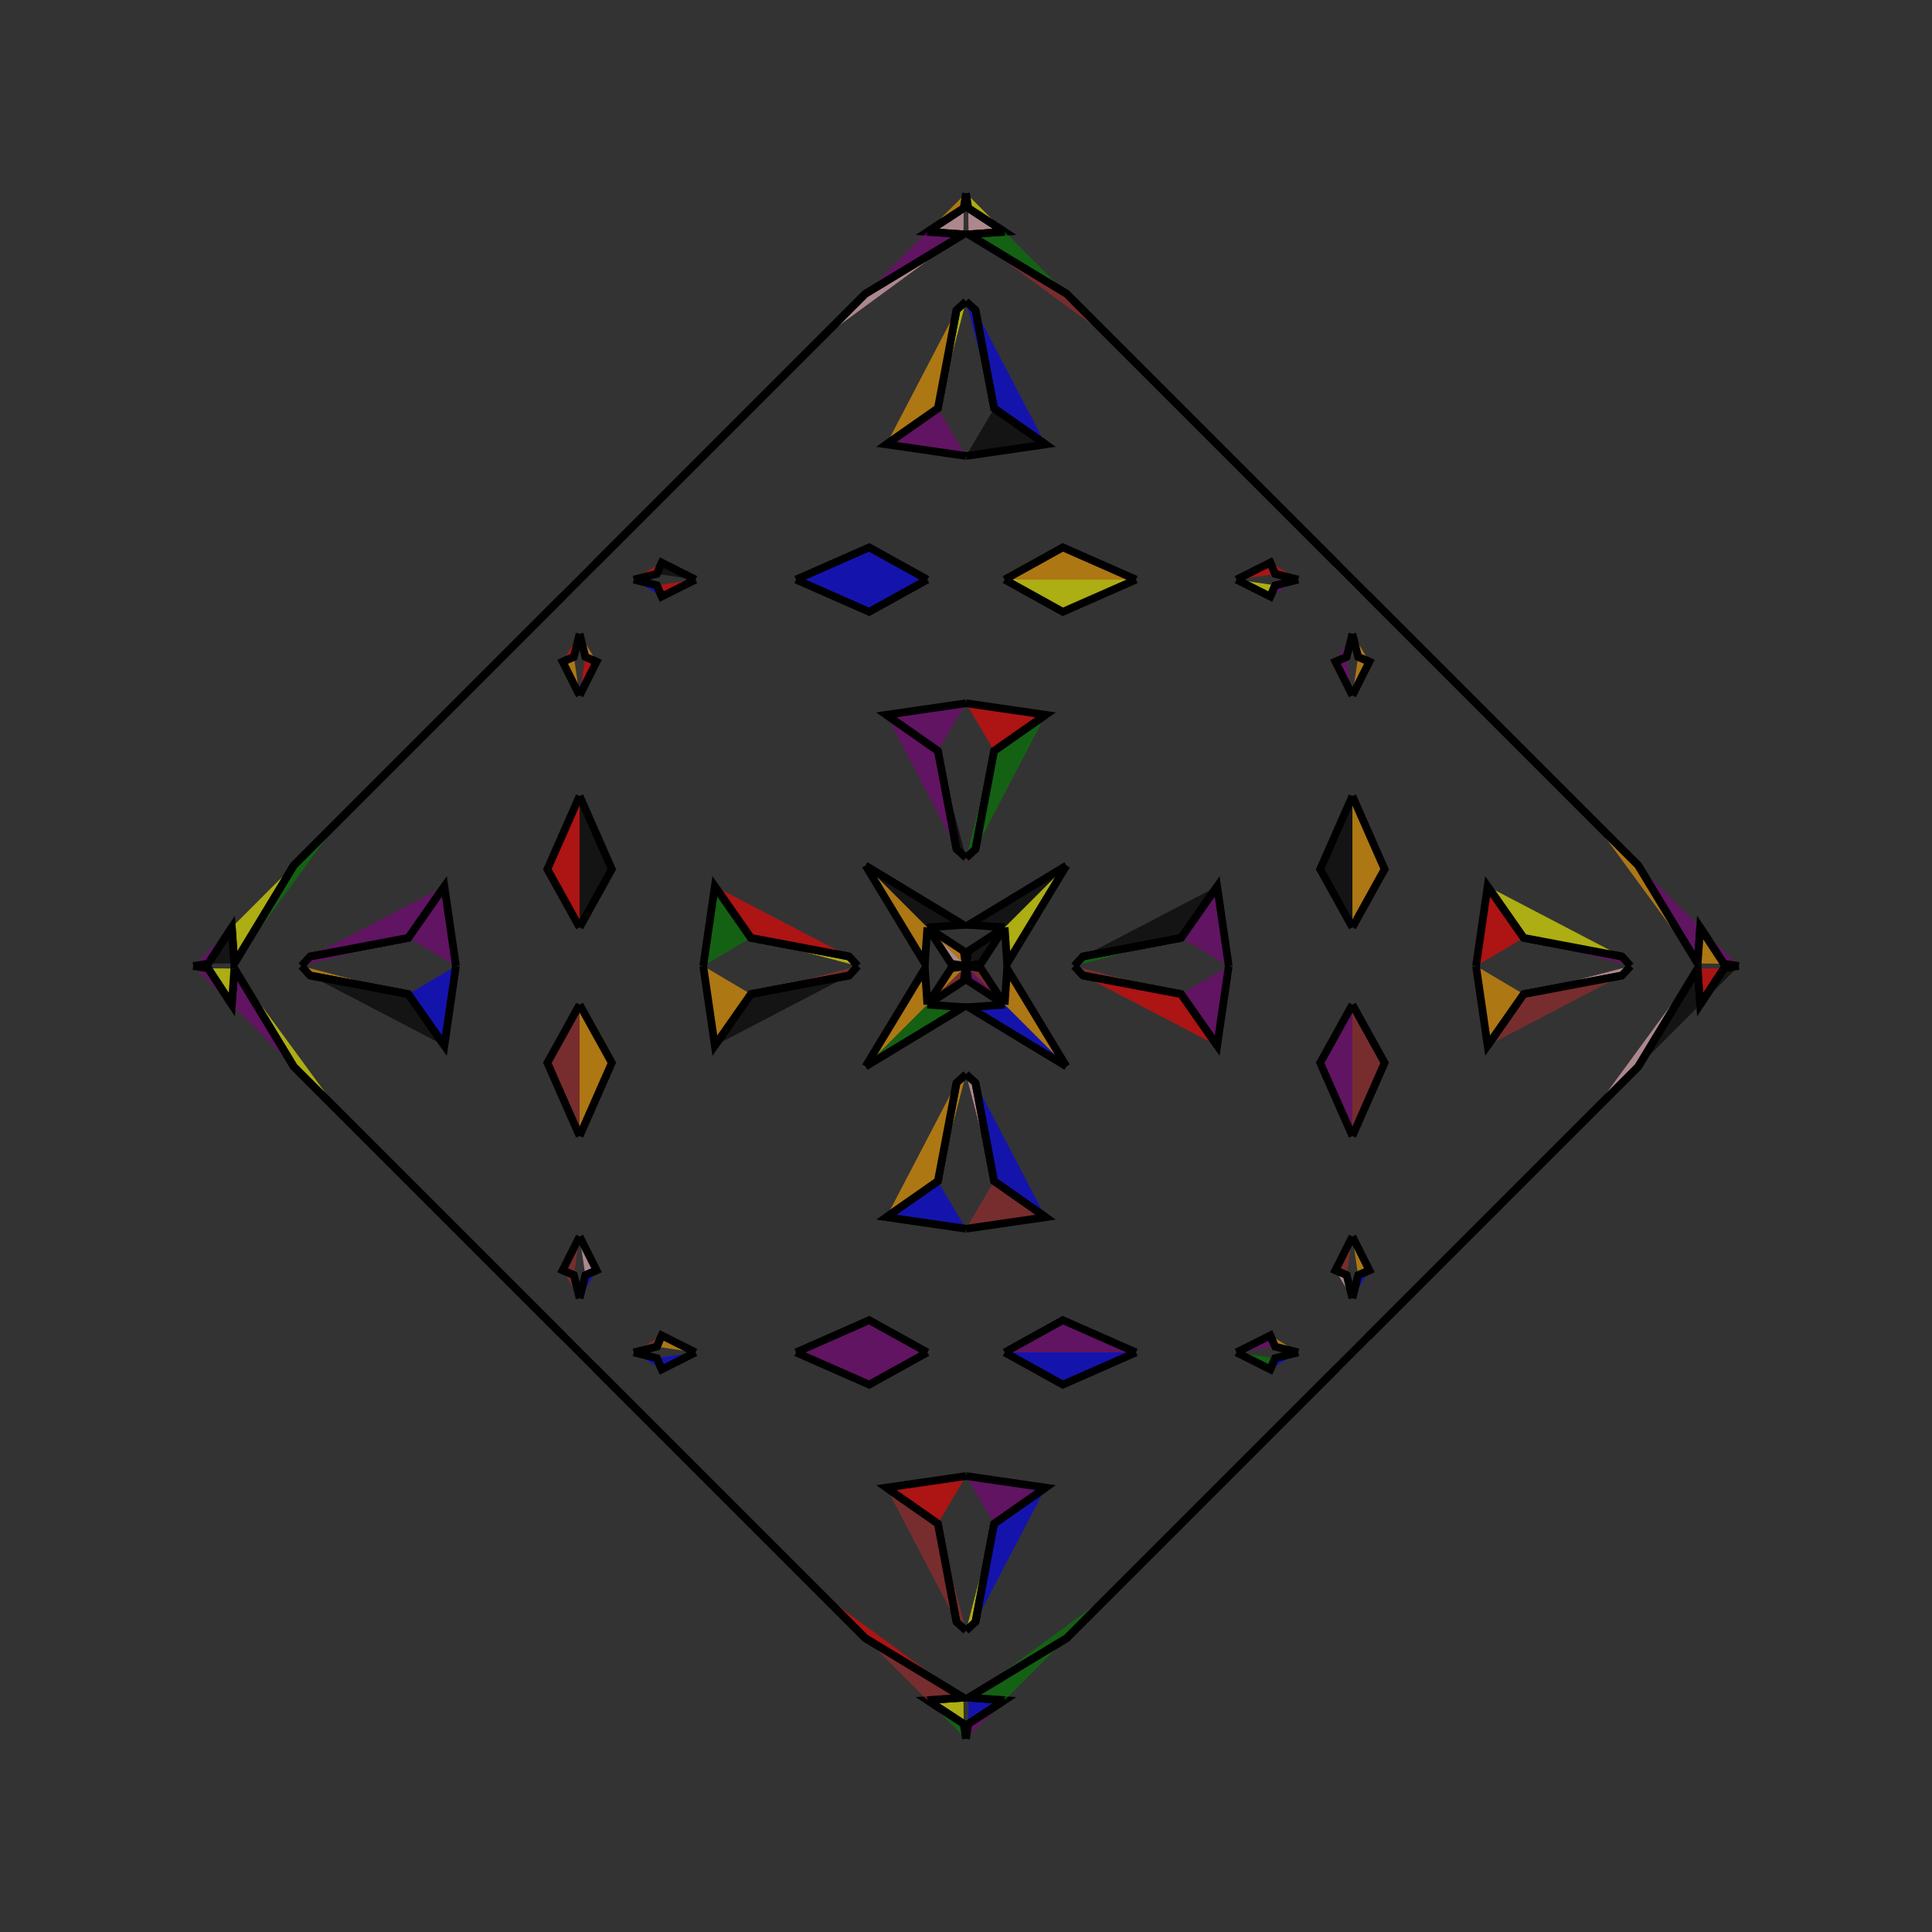 <?xml version="1.0" encoding="UTF-8"?>
<svg xmlns="http://www.w3.org/2000/svg" xmlns:xlink="http://www.w3.org/1999/xlink"
     width="250" height="250" viewBox="-125.0 -125.0 250 250">
<rect x="-125.0" y="-125.0" width="250" height="250" fill="#333333" stroke="none"/>
<defs>
</defs>
<path d="M14.0,-0.0 L15.121,-1.228 L27.844,-3.64" fill="green" fill-opacity="0.6" stroke="black" stroke-width="1" />
<path d="M14.0,-0.0 L15.121,1.228 L27.844,3.64" fill="brown" fill-opacity="0.6" stroke="black" stroke-width="1" />
<path d="M15.121,-1.228 L27.844,-3.64 L32.502,-10.302" fill="black" fill-opacity="0.6" stroke="black" stroke-width="1" />
<path d="M15.121,1.228 L27.844,3.64 L32.502,10.302" fill="red" fill-opacity="0.6" stroke="black" stroke-width="1" />
<path d="M27.844,-3.64 L32.502,-10.302 L34.0,-0.0" fill="purple" fill-opacity="0.6" stroke="black" stroke-width="1" />
<path d="M27.844,3.64 L32.502,10.302 L34.0,-0.0" fill="purple" fill-opacity="0.6" stroke="black" stroke-width="1" />
<path d="M41.0,59.0 L40.0,60.0 L23.0,77.0" fill="yellow" fill-opacity="0.6" stroke="black" stroke-width="1" />
<path d="M41.0,-59.0 L40.0,-60.0 L23.0,-77.0" fill="yellow" fill-opacity="0.6" stroke="black" stroke-width="1" />
<path d="M50.0,-5.0 L45.83,-12.528 L50.0,-22.0" fill="black" fill-opacity="0.6" stroke="black" stroke-width="1" />
<path d="M50.0,5.0 L45.83,12.528 L50.0,22.0" fill="purple" fill-opacity="0.6" stroke="black" stroke-width="1" />
<path d="M50.0,-35.0 L47.8,-39.379 L49.26,-40.006" fill="purple" fill-opacity="0.6" stroke="black" stroke-width="1" />
<path d="M50.0,35.0 L47.8,39.379 L49.26,40.006" fill="brown" fill-opacity="0.6" stroke="black" stroke-width="1" />
<path d="M47.8,-39.379 L49.26,-40.006 L50.0,-43.0" fill="purple" fill-opacity="0.6" stroke="black" stroke-width="1" />
<path d="M47.8,39.379 L49.26,40.006 L50.0,43.0" fill="pink" fill-opacity="0.6" stroke="black" stroke-width="1" />
<path d="M50.0,50.0 L48.0,52.0 L41.0,59.0" fill="yellow" fill-opacity="0.6" stroke="black" stroke-width="1" />
<path d="M50.0,-50.0 L48.0,-52.0 L41.0,-59.0" fill="orange" fill-opacity="0.6" stroke="black" stroke-width="1" />
<path d="M48.0,52.0 L41.0,59.0 L40.0,60.0" fill="green" fill-opacity="0.6" stroke="black" stroke-width="1" />
<path d="M48.0,-52.0 L41.0,-59.0 L40.0,-60.0" fill="yellow" fill-opacity="0.6" stroke="black" stroke-width="1" />
<path d="M40.0,60.0 L23.0,77.0 L19.0,81.0" fill="yellow" fill-opacity="0.6" stroke="black" stroke-width="1" />
<path d="M40.0,-60.0 L23.0,-77.0 L19.0,-81.0" fill="pink" fill-opacity="0.6" stroke="black" stroke-width="1" />
<path d="M23.0,77.0 L19.0,81.0 L13.0,87.0" fill="yellow" fill-opacity="0.6" stroke="black" stroke-width="1" />
<path d="M23.0,-77.0 L19.0,-81.0 L13.0,-87.0" fill="pink" fill-opacity="0.6" stroke="black" stroke-width="1" />
<path d="M19.0,81.0 L13.0,87.0 L0.333,94.675" fill="green" fill-opacity="0.6" stroke="black" stroke-width="1" />
<path d="M19.0,-81.0 L13.0,-87.0 L0.333,-94.675" fill="brown" fill-opacity="0.6" stroke="black" stroke-width="1" />
<path d="M13.0,-13.0 L5.325,-0.333 L5.0,-5.0" fill="yellow" fill-opacity="0.6" stroke="black" stroke-width="1" />
<path d="M13.0,13.0 L5.325,0.333 L5.0,5.0" fill="orange" fill-opacity="0.6" stroke="black" stroke-width="1" />
<path d="M0.333,94.675 L5.0,95.0 L0.293,98.08" fill="blue" fill-opacity="0.6" stroke="black" stroke-width="1" />
<path d="M0.333,-94.675 L5.0,-95.0 L0.293,-98.08" fill="pink" fill-opacity="0.6" stroke="black" stroke-width="1" />
<path d="M5.0,-5.0 L1.92,-0.293 L0.0,-0.0" fill="black" fill-opacity="0.6" stroke="black" stroke-width="1" />
<path d="M5.0,5.0 L1.92,0.293 L0.0,-0.0" fill="brown" fill-opacity="0.6" stroke="black" stroke-width="1" />
<path d="M-14.0,-0.0 L-15.121,-1.228 L-27.844,-3.64" fill="yellow" fill-opacity="0.6" stroke="black" stroke-width="1" />
<path d="M-14.0,-0.0 L-15.121,1.228 L-27.844,3.64" fill="brown" fill-opacity="0.6" stroke="black" stroke-width="1" />
<path d="M-15.121,-1.228 L-27.844,-3.64 L-32.502,-10.302" fill="red" fill-opacity="0.6" stroke="black" stroke-width="1" />
<path d="M-15.121,1.228 L-27.844,3.64 L-32.502,10.302" fill="black" fill-opacity="0.6" stroke="black" stroke-width="1" />
<path d="M-27.844,-3.64 L-32.502,-10.302 L-34.0,-0.0" fill="green" fill-opacity="0.6" stroke="black" stroke-width="1" />
<path d="M-27.844,3.64 L-32.502,10.302 L-34.0,-0.0" fill="orange" fill-opacity="0.6" stroke="black" stroke-width="1" />
<path d="M-41.0,59.0 L-40.0,60.0 L-23.0,77.0" fill="brown" fill-opacity="0.6" stroke="black" stroke-width="1" />
<path d="M-41.0,-59.0 L-40.0,-60.0 L-23.0,-77.0" fill="red" fill-opacity="0.6" stroke="black" stroke-width="1" />
<path d="M-50.0,-5.0 L-45.83,-12.528 L-50.0,-22.0" fill="black" fill-opacity="0.6" stroke="black" stroke-width="1" />
<path d="M-50.0,5.0 L-45.83,12.528 L-50.0,22.0" fill="orange" fill-opacity="0.6" stroke="black" stroke-width="1" />
<path d="M-50.0,-35.0 L-47.8,-39.379 L-49.26,-40.006" fill="red" fill-opacity="0.6" stroke="black" stroke-width="1" />
<path d="M-50.0,35.0 L-47.8,39.379 L-49.26,40.006" fill="pink" fill-opacity="0.6" stroke="black" stroke-width="1" />
<path d="M-47.8,-39.379 L-49.26,-40.006 L-50.0,-43.0" fill="orange" fill-opacity="0.6" stroke="black" stroke-width="1" />
<path d="M-47.8,39.379 L-49.26,40.006 L-50.0,43.0" fill="blue" fill-opacity="0.6" stroke="black" stroke-width="1" />
<path d="M-50.0,50.0 L-48.0,52.0 L-41.0,59.0" fill="blue" fill-opacity="0.6" stroke="black" stroke-width="1" />
<path d="M-50.0,-50.0 L-48.0,-52.0 L-41.0,-59.0" fill="brown" fill-opacity="0.6" stroke="black" stroke-width="1" />
<path d="M-48.0,52.0 L-41.0,59.0 L-40.0,60.0" fill="green" fill-opacity="0.6" stroke="black" stroke-width="1" />
<path d="M-48.0,-52.0 L-41.0,-59.0 L-40.0,-60.0" fill="brown" fill-opacity="0.6" stroke="black" stroke-width="1" />
<path d="M-40.0,60.0 L-23.0,77.0 L-19.0,81.0" fill="pink" fill-opacity="0.6" stroke="black" stroke-width="1" />
<path d="M-40.0,-60.0 L-23.0,-77.0 L-19.0,-81.0" fill="green" fill-opacity="0.6" stroke="black" stroke-width="1" />
<path d="M-23.0,77.0 L-19.0,81.0 L-13.0,87.0" fill="pink" fill-opacity="0.6" stroke="black" stroke-width="1" />
<path d="M-23.0,-77.0 L-19.0,-81.0 L-13.0,-87.0" fill="orange" fill-opacity="0.6" stroke="black" stroke-width="1" />
<path d="M-19.0,81.0 L-13.0,87.0 L-0.333,94.675" fill="red" fill-opacity="0.6" stroke="black" stroke-width="1" />
<path d="M-19.0,-81.0 L-13.0,-87.0 L-0.333,-94.675" fill="pink" fill-opacity="0.6" stroke="black" stroke-width="1" />
<path d="M-13.0,-13.0 L-5.325,-0.333 L-5.0,-5.0" fill="orange" fill-opacity="0.6" stroke="black" stroke-width="1" />
<path d="M-13.0,13.0 L-5.325,0.333 L-5.0,5.0" fill="orange" fill-opacity="0.6" stroke="black" stroke-width="1" />
<path d="M-0.333,94.675 L-5.0,95.0 L-0.293,98.08" fill="yellow" fill-opacity="0.6" stroke="black" stroke-width="1" />
<path d="M-0.333,-94.675 L-5.0,-95.0 L-0.293,-98.08" fill="pink" fill-opacity="0.6" stroke="black" stroke-width="1" />
<path d="M-5.0,-5.0 L-1.92,-0.293 L0.0,-0.0" fill="pink" fill-opacity="0.6" stroke="black" stroke-width="1" />
<path d="M-5.0,5.0 L-1.92,0.293 L0.0,-0.0" fill="orange" fill-opacity="0.6" stroke="black" stroke-width="1" />
<path d="M86.0,-0.0 L84.879,1.228 L72.156,3.64" fill="pink" fill-opacity="0.6" stroke="black" stroke-width="1" />
<path d="M86.0,-0.0 L84.879,-1.228 L72.156,-3.64" fill="purple" fill-opacity="0.6" stroke="black" stroke-width="1" />
<path d="M84.879,1.228 L72.156,3.64 L67.498,10.302" fill="brown" fill-opacity="0.6" stroke="black" stroke-width="1" />
<path d="M84.879,-1.228 L72.156,-3.64 L67.498,-10.302" fill="yellow" fill-opacity="0.6" stroke="black" stroke-width="1" />
<path d="M72.156,3.64 L67.498,10.302 L66.0,-0.0" fill="orange" fill-opacity="0.6" stroke="black" stroke-width="1" />
<path d="M72.156,-3.64 L67.498,-10.302 L66.0,-0.0" fill="red" fill-opacity="0.6" stroke="black" stroke-width="1" />
<path d="M59.0,41.0 L60.0,40.0 L77.0,23.0" fill="orange" fill-opacity="0.6" stroke="black" stroke-width="1" />
<path d="M59.0,-41.0 L60.0,-40.0 L77.0,-23.0" fill="green" fill-opacity="0.6" stroke="black" stroke-width="1" />
<path d="M50.0,5.0 L54.17,12.528 L50.0,22.0" fill="brown" fill-opacity="0.6" stroke="black" stroke-width="1" />
<path d="M50.0,-5.0 L54.17,-12.528 L50.0,-22.0" fill="orange" fill-opacity="0.6" stroke="black" stroke-width="1" />
<path d="M50.0,35.0 L52.2,39.379 L50.74,40.006" fill="orange" fill-opacity="0.6" stroke="black" stroke-width="1" />
<path d="M50.0,-35.0 L52.2,-39.379 L50.74,-40.006" fill="orange" fill-opacity="0.6" stroke="black" stroke-width="1" />
<path d="M52.2,39.379 L50.74,40.006 L50.0,43.0" fill="blue" fill-opacity="0.6" stroke="black" stroke-width="1" />
<path d="M52.2,-39.379 L50.74,-40.006 L50.0,-43.0" fill="orange" fill-opacity="0.6" stroke="black" stroke-width="1" />
<path d="M50.0,50.0 L52.0,48.0 L59.0,41.0" fill="purple" fill-opacity="0.6" stroke="black" stroke-width="1" />
<path d="M50.0,-50.0 L52.0,-48.0 L59.0,-41.0" fill="red" fill-opacity="0.6" stroke="black" stroke-width="1" />
<path d="M52.0,48.0 L59.0,41.0 L60.0,40.0" fill="orange" fill-opacity="0.6" stroke="black" stroke-width="1" />
<path d="M52.0,-48.0 L59.0,-41.0 L60.0,-40.0" fill="purple" fill-opacity="0.6" stroke="black" stroke-width="1" />
<path d="M60.0,40.0 L77.0,23.0 L81.0,19.0" fill="pink" fill-opacity="0.6" stroke="black" stroke-width="1" />
<path d="M60.0,-40.0 L77.0,-23.0 L81.0,-19.0" fill="black" fill-opacity="0.6" stroke="black" stroke-width="1" />
<path d="M77.0,23.0 L81.0,19.0 L87.0,13.0" fill="red" fill-opacity="0.6" stroke="black" stroke-width="1" />
<path d="M77.0,-23.0 L81.0,-19.0 L87.0,-13.0" fill="purple" fill-opacity="0.6" stroke="black" stroke-width="1" />
<path d="M81.0,19.0 L87.0,13.0 L94.675,0.333" fill="pink" fill-opacity="0.6" stroke="black" stroke-width="1" />
<path d="M81.0,-19.0 L87.0,-13.0 L94.675,-0.333" fill="orange" fill-opacity="0.6" stroke="black" stroke-width="1" />
<path d="M87.0,13.0 L94.675,0.333 L95.0,5.0" fill="black" fill-opacity="0.6" stroke="black" stroke-width="1" />
<path d="M87.0,-13.0 L94.675,-0.333 L95.0,-5.0" fill="purple" fill-opacity="0.6" stroke="black" stroke-width="1" />
<path d="M94.675,0.333 L95.0,5.0 L98.08,0.293" fill="red" fill-opacity="0.6" stroke="black" stroke-width="1" />
<path d="M94.675,-0.333 L95.0,-5.0 L98.08,-0.293" fill="orange" fill-opacity="0.6" stroke="black" stroke-width="1" />
<path d="M95.0,5.0 L98.08,0.293 L100.0,-0.0" fill="black" fill-opacity="0.6" stroke="black" stroke-width="1" />
<path d="M95.0,-5.0 L98.08,-0.293 L100.0,-0.0" fill="purple" fill-opacity="0.6" stroke="black" stroke-width="1" />
<path d="M0.0,-14.0 L1.228,-15.121 L3.64,-27.844" fill="green" fill-opacity="0.6" stroke="black" stroke-width="1" />
<path d="M0.0,14.0 L1.228,15.121 L3.64,27.844" fill="pink" fill-opacity="0.6" stroke="black" stroke-width="1" />
<path d="M0.0,86.0 L1.228,84.879 L3.64,72.156" fill="yellow" fill-opacity="0.6" stroke="black" stroke-width="1" />
<path d="M0.0,-86.0 L1.228,-84.879 L3.64,-72.156" fill="blue" fill-opacity="0.6" stroke="black" stroke-width="1" />
<path d="M1.228,-15.121 L3.64,-27.844 L10.302,-32.502" fill="green" fill-opacity="0.6" stroke="black" stroke-width="1" />
<path d="M1.228,15.121 L3.64,27.844 L10.302,32.502" fill="blue" fill-opacity="0.6" stroke="black" stroke-width="1" />
<path d="M1.228,84.879 L3.64,72.156 L10.302,67.498" fill="blue" fill-opacity="0.6" stroke="black" stroke-width="1" />
<path d="M1.228,-84.879 L3.64,-72.156 L10.302,-67.498" fill="blue" fill-opacity="0.6" stroke="black" stroke-width="1" />
<path d="M3.64,-27.844 L10.302,-32.502 L0.0,-34.0" fill="red" fill-opacity="0.6" stroke="black" stroke-width="1" />
<path d="M3.64,27.844 L10.302,32.502 L0.0,34.0" fill="brown" fill-opacity="0.6" stroke="black" stroke-width="1" />
<path d="M3.64,72.156 L10.302,67.498 L0.0,66.0" fill="purple" fill-opacity="0.6" stroke="black" stroke-width="1" />
<path d="M3.64,-72.156 L10.302,-67.498 L0.0,-66.0" fill="black" fill-opacity="0.6" stroke="black" stroke-width="1" />
<path d="M5.0,-50.0 L12.528,-45.83 L22.0,-50.0" fill="yellow" fill-opacity="0.6" stroke="black" stroke-width="1" />
<path d="M5.0,50.0 L12.528,45.83 L22.0,50.0" fill="purple" fill-opacity="0.6" stroke="black" stroke-width="1" />
<path d="M5.0,50.0 L12.528,54.17 L22.0,50.0" fill="blue" fill-opacity="0.6" stroke="black" stroke-width="1" />
<path d="M5.0,-50.0 L12.528,-54.17 L22.0,-50.0" fill="orange" fill-opacity="0.6" stroke="black" stroke-width="1" />
<path d="M35.0,-50.0 L39.379,-47.8 L40.006,-49.26" fill="yellow" fill-opacity="0.6" stroke="black" stroke-width="1" />
<path d="M35.0,50.0 L39.379,47.8 L40.006,49.26" fill="purple" fill-opacity="0.6" stroke="black" stroke-width="1" />
<path d="M35.0,50.0 L39.379,52.2 L40.006,50.74" fill="green" fill-opacity="0.6" stroke="black" stroke-width="1" />
<path d="M35.0,-50.0 L39.379,-52.2 L40.006,-50.74" fill="red" fill-opacity="0.6" stroke="black" stroke-width="1" />
<path d="M39.379,-47.8 L40.006,-49.26 L43.0,-50.0" fill="purple" fill-opacity="0.6" stroke="black" stroke-width="1" />
<path d="M39.379,47.8 L40.006,49.26 L43.0,50.0" fill="orange" fill-opacity="0.6" stroke="black" stroke-width="1" />
<path d="M39.379,52.2 L40.006,50.74 L43.0,50.0" fill="blue" fill-opacity="0.6" stroke="black" stroke-width="1" />
<path d="M39.379,-52.2 L40.006,-50.74 L43.0,-50.0" fill="red" fill-opacity="0.6" stroke="black" stroke-width="1" />
<path d="M13.0,-13.0 L0.333,-5.325 L5.0,-5.0" fill="black" fill-opacity="0.6" stroke="black" stroke-width="1" />
<path d="M13.0,13.0 L0.333,5.325 L5.0,5.0" fill="blue" fill-opacity="0.6" stroke="black" stroke-width="1" />
<path d="M13.0,87.0 L0.333,94.675 L5.0,95.0" fill="green" fill-opacity="0.6" stroke="black" stroke-width="1" />
<path d="M13.0,-87.0 L0.333,-94.675 L5.0,-95.0" fill="green" fill-opacity="0.6" stroke="black" stroke-width="1" />
<path d="M5.0,-5.0 L0.293,-1.92 L0.0,-0.0" fill="black" fill-opacity="0.6" stroke="black" stroke-width="1" />
<path d="M5.0,5.0 L0.293,1.92 L0.0,-0.0" fill="purple" fill-opacity="0.6" stroke="black" stroke-width="1" />
<path d="M5.0,95.0 L0.293,98.08 L0.0,100.0" fill="purple" fill-opacity="0.6" stroke="black" stroke-width="1" />
<path d="M5.0,-95.0 L0.293,-98.08 L0.0,-100.0" fill="yellow" fill-opacity="0.6" stroke="black" stroke-width="1" />
<path d="M0.0,86.0 L-1.228,84.879 L-3.64,72.156" fill="brown" fill-opacity="0.6" stroke="black" stroke-width="1" />
<path d="M0.0,-14.0 L-1.228,-15.121 L-3.64,-27.844" fill="black" fill-opacity="0.6" stroke="black" stroke-width="1" />
<path d="M0.0,14.0 L-1.228,15.121 L-3.64,27.844" fill="orange" fill-opacity="0.6" stroke="black" stroke-width="1" />
<path d="M0.0,-86.0 L-1.228,-84.879 L-3.64,-72.156" fill="yellow" fill-opacity="0.6" stroke="black" stroke-width="1" />
<path d="M-1.228,84.879 L-3.64,72.156 L-10.302,67.498" fill="brown" fill-opacity="0.6" stroke="black" stroke-width="1" />
<path d="M-1.228,-15.121 L-3.64,-27.844 L-10.302,-32.502" fill="purple" fill-opacity="0.6" stroke="black" stroke-width="1" />
<path d="M-1.228,15.121 L-3.64,27.844 L-10.302,32.502" fill="orange" fill-opacity="0.6" stroke="black" stroke-width="1" />
<path d="M-1.228,-84.879 L-3.64,-72.156 L-10.302,-67.498" fill="orange" fill-opacity="0.6" stroke="black" stroke-width="1" />
<path d="M-3.64,72.156 L-10.302,67.498 L0.0,66.0" fill="red" fill-opacity="0.6" stroke="black" stroke-width="1" />
<path d="M-3.64,-27.844 L-10.302,-32.502 L0.0,-34.0" fill="purple" fill-opacity="0.6" stroke="black" stroke-width="1" />
<path d="M-3.64,27.844 L-10.302,32.502 L0.0,34.0" fill="blue" fill-opacity="0.6" stroke="black" stroke-width="1" />
<path d="M-3.64,-72.156 L-10.302,-67.498 L0.0,-66.0" fill="purple" fill-opacity="0.6" stroke="black" stroke-width="1" />
<path d="M-5.0,50.0 L-12.528,54.17 L-22.0,50.0" fill="purple" fill-opacity="0.6" stroke="black" stroke-width="1" />
<path d="M-5.0,-50.0 L-12.528,-45.83 L-22.0,-50.0" fill="blue" fill-opacity="0.6" stroke="black" stroke-width="1" />
<path d="M-5.0,50.0 L-12.528,45.83 L-22.0,50.0" fill="purple" fill-opacity="0.6" stroke="black" stroke-width="1" />
<path d="M-5.0,-50.0 L-12.528,-54.17 L-22.0,-50.0" fill="blue" fill-opacity="0.6" stroke="black" stroke-width="1" />
<path d="M-35.0,50.0 L-39.379,52.2 L-40.006,50.74" fill="blue" fill-opacity="0.6" stroke="black" stroke-width="1" />
<path d="M-35.0,-50.0 L-39.379,-47.8 L-40.006,-49.26" fill="red" fill-opacity="0.6" stroke="black" stroke-width="1" />
<path d="M-35.0,50.0 L-39.379,47.8 L-40.006,49.26" fill="orange" fill-opacity="0.6" stroke="black" stroke-width="1" />
<path d="M-35.0,-50.0 L-39.379,-52.2 L-40.006,-50.74" fill="black" fill-opacity="0.6" stroke="black" stroke-width="1" />
<path d="M-39.379,52.2 L-40.006,50.74 L-43.0,50.0" fill="blue" fill-opacity="0.6" stroke="black" stroke-width="1" />
<path d="M-39.379,-47.8 L-40.006,-49.26 L-43.0,-50.0" fill="blue" fill-opacity="0.6" stroke="black" stroke-width="1" />
<path d="M-39.379,47.8 L-40.006,49.26 L-43.0,50.0" fill="brown" fill-opacity="0.6" stroke="black" stroke-width="1" />
<path d="M-39.379,-52.2 L-40.006,-50.74 L-43.0,-50.0" fill="red" fill-opacity="0.6" stroke="black" stroke-width="1" />
<path d="M-13.0,87.0 L-0.333,94.675 L-5.0,95.0" fill="brown" fill-opacity="0.6" stroke="black" stroke-width="1" />
<path d="M-13.0,-13.0 L-0.333,-5.325 L-5.0,-5.0" fill="black" fill-opacity="0.6" stroke="black" stroke-width="1" />
<path d="M-13.0,13.0 L-0.333,5.325 L-5.0,5.0" fill="green" fill-opacity="0.6" stroke="black" stroke-width="1" />
<path d="M-13.0,-87.0 L-0.333,-94.675 L-5.0,-95.0" fill="purple" fill-opacity="0.6" stroke="black" stroke-width="1" />
<path d="M-5.0,95.0 L-0.293,98.08 L0.0,100.0" fill="green" fill-opacity="0.6" stroke="black" stroke-width="1" />
<path d="M-5.0,-5.0 L-0.293,-1.92 L0.0,-0.0" fill="orange" fill-opacity="0.6" stroke="black" stroke-width="1" />
<path d="M-5.0,5.0 L-0.293,1.92 L0.0,-0.0" fill="brown" fill-opacity="0.6" stroke="black" stroke-width="1" />
<path d="M-5.0,-95.0 L-0.293,-98.08 L0.0,-100.0" fill="orange" fill-opacity="0.6" stroke="black" stroke-width="1" />
<path d="M-86.0,-0.0 L-84.879,-1.228 L-72.156,-3.64" fill="purple" fill-opacity="0.6" stroke="black" stroke-width="1" />
<path d="M-86.0,-0.0 L-84.879,1.228 L-72.156,3.64" fill="orange" fill-opacity="0.6" stroke="black" stroke-width="1" />
<path d="M-84.879,-1.228 L-72.156,-3.64 L-67.498,-10.302" fill="purple" fill-opacity="0.6" stroke="black" stroke-width="1" />
<path d="M-84.879,1.228 L-72.156,3.64 L-67.498,10.302" fill="black" fill-opacity="0.6" stroke="black" stroke-width="1" />
<path d="M-72.156,-3.64 L-67.498,-10.302 L-66.0,-0.0" fill="purple" fill-opacity="0.6" stroke="black" stroke-width="1" />
<path d="M-72.156,3.64 L-67.498,10.302 L-66.0,-0.0" fill="blue" fill-opacity="0.6" stroke="black" stroke-width="1" />
<path d="M-59.0,-41.0 L-60.0,-40.0 L-77.0,-23.0" fill="red" fill-opacity="0.6" stroke="black" stroke-width="1" />
<path d="M-59.0,41.0 L-60.0,40.0 L-77.0,23.0" fill="brown" fill-opacity="0.6" stroke="black" stroke-width="1" />
<path d="M-50.0,-5.0 L-54.17,-12.528 L-50.0,-22.0" fill="red" fill-opacity="0.6" stroke="black" stroke-width="1" />
<path d="M-50.0,5.0 L-54.17,12.528 L-50.0,22.0" fill="brown" fill-opacity="0.6" stroke="black" stroke-width="1" />
<path d="M-50.0,-35.0 L-52.2,-39.379 L-50.74,-40.006" fill="orange" fill-opacity="0.6" stroke="black" stroke-width="1" />
<path d="M-50.0,35.0 L-52.2,39.379 L-50.74,40.006" fill="brown" fill-opacity="0.6" stroke="black" stroke-width="1" />
<path d="M-52.2,-39.379 L-50.74,-40.006 L-50.0,-43.0" fill="red" fill-opacity="0.6" stroke="black" stroke-width="1" />
<path d="M-52.2,39.379 L-50.74,40.006 L-50.0,43.0" fill="brown" fill-opacity="0.6" stroke="black" stroke-width="1" />
<path d="M-50.0,-50.0 L-52.0,-48.0 L-59.0,-41.0" fill="blue" fill-opacity="0.6" stroke="black" stroke-width="1" />
<path d="M-50.0,50.0 L-52.0,48.0 L-59.0,41.0" fill="yellow" fill-opacity="0.6" stroke="black" stroke-width="1" />
<path d="M-52.0,-48.0 L-59.0,-41.0 L-60.0,-40.0" fill="brown" fill-opacity="0.6" stroke="black" stroke-width="1" />
<path d="M-52.0,48.0 L-59.0,41.0 L-60.0,40.0" fill="brown" fill-opacity="0.6" stroke="black" stroke-width="1" />
<path d="M-60.0,-40.0 L-77.0,-23.0 L-81.0,-19.0" fill="purple" fill-opacity="0.6" stroke="black" stroke-width="1" />
<path d="M-60.0,40.0 L-77.0,23.0 L-81.0,19.0" fill="green" fill-opacity="0.6" stroke="black" stroke-width="1" />
<path d="M-77.0,-23.0 L-81.0,-19.0 L-87.0,-13.0" fill="pink" fill-opacity="0.6" stroke="black" stroke-width="1" />
<path d="M-77.0,23.0 L-81.0,19.0 L-87.0,13.0" fill="purple" fill-opacity="0.6" stroke="black" stroke-width="1" />
<path d="M-81.0,-19.0 L-87.0,-13.0 L-94.675,-0.333" fill="green" fill-opacity="0.6" stroke="black" stroke-width="1" />
<path d="M-81.0,19.0 L-87.0,13.0 L-94.675,0.333" fill="yellow" fill-opacity="0.6" stroke="black" stroke-width="1" />
<path d="M-87.0,-13.0 L-94.675,-0.333 L-95.0,-5.0" fill="yellow" fill-opacity="0.6" stroke="black" stroke-width="1" />
<path d="M-87.0,13.0 L-94.675,0.333 L-95.0,5.0" fill="purple" fill-opacity="0.6" stroke="black" stroke-width="1" />
<path d="M-94.675,-0.333 L-95.0,-5.0 L-98.08,-0.293" fill="black" fill-opacity="0.6" stroke="black" stroke-width="1" />
<path d="M-94.675,0.333 L-95.0,5.0 L-98.08,0.293" fill="yellow" fill-opacity="0.6" stroke="black" stroke-width="1" />
<path d="M-95.0,-5.0 L-98.08,-0.293 L-100.0,-0.0" fill="purple" fill-opacity="0.6" stroke="black" stroke-width="1" />
<path d="M-95.0,5.0 L-98.08,0.293 L-100.0,-0.0" fill="purple" fill-opacity="0.6" stroke="black" stroke-width="1" />
</svg>